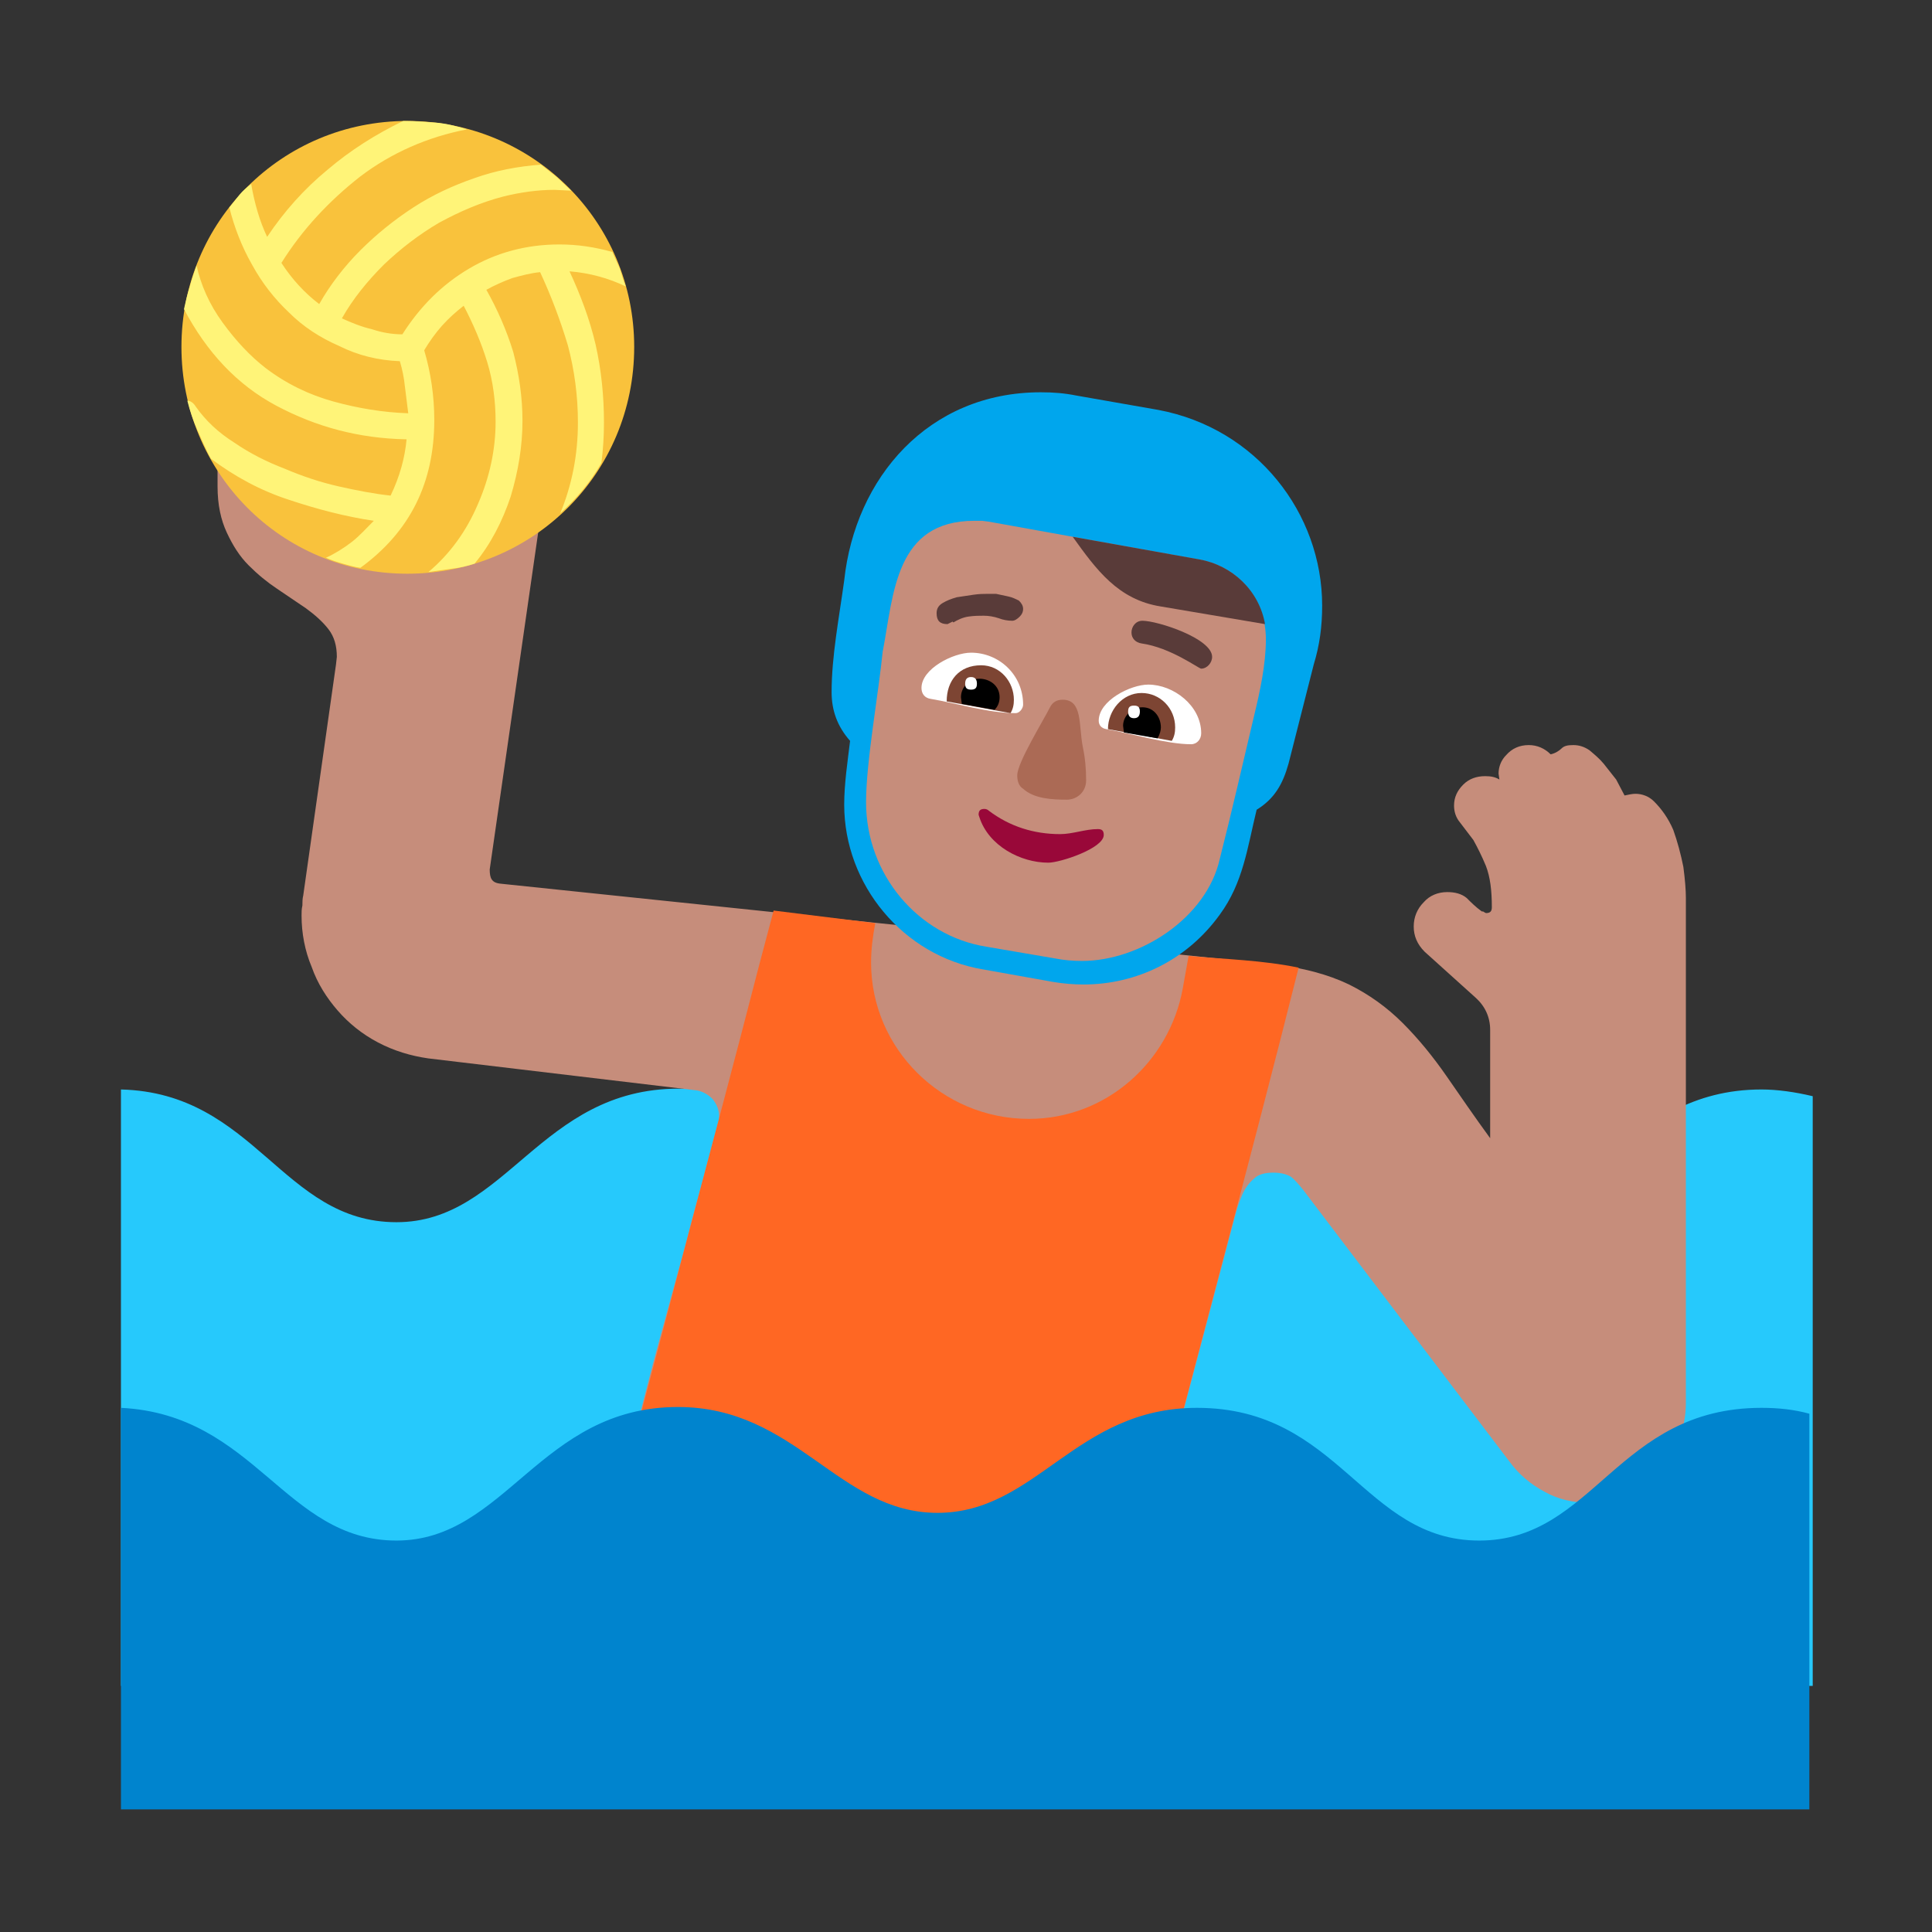 <svg version="1.1" xmlns="http://www.w3.org/2000/svg" viewBox="0 0 2300 2300"><rect x="0" y="0" width="2300" height="2300" fill="#333333" stroke="none"/><g transform="scale(1,-1) translate(-256, -1869)">
		<path d="M2414-138l0 702c-21 5-42 8-61 8-165 0-205-158-336-158-136 0-172 159-336 159-148 0-192-126-309-126-121 0-165 126-308 126-165 0-205-159-336-159-136 0-168 154-328 158l0-710 2014 0 z" fill="#26C9FC"/>
		<path d="M1581 2c10 0 19 3 27 9 8 6 13 14 16 24l103 389c2 8 5 16 8 23 3 7 8 14 14 19 5 5 13 7 23 7 9 0 16-2 21-5 5-4 9-9 14-15l246-324c11-15 25-27 42-36 16-9 34-13 53-13 16 0 31 3 45 10 14 6 26 15 37 26 10 11 18 23 24 38 6 14 9 29 9 45l0 601c0 9-1 22-3 37-3 15-7 30-12 44-6 14-14 25-23 34-6 6-14 9-22 9-4 0-8-1-13-2l-10 19-15 19c-5 6-11 11-17 16-6 4-12 6-19 6-7 0-11-1-14-4-3-3-8-6-13-7-7 7-16 11-26 11-11 0-20-4-27-12-6-6-9-14-9-22l1-7c-5 3-10 4-17 4-10 0-19-3-26-10-7-7-11-15-11-25 0-7 2-14 7-20l16-21c5-9 10-19 15-31 5-13 7-29 7-49 0-5-2-7-7-7l-2 1c-1 1-2 1-3 1-7 5-13 11-18 16-6 5-14 7-23 7-11 0-21-4-28-12-8-8-12-18-12-29 0-11 4-21 13-30l61-55c11-10 17-23 17-38l0-129c-19 26-36 51-52 74-16 23-33 44-52 63-19 19-40 34-64 46-25 12-55 20-90 24l-920 96c-11 1-13 7-13 17l62 431-386 54 0-29c0-22 4-40 11-55 7-15 15-28 26-39 11-11 22-20 34-28l34-23c11-8 20-16 27-25 7-9 10-20 10-33l-1-9-39-275c-1-4-1-8-1-12-1-4-1-8-1-12 0-21 4-42 12-61 7-20 18-37 31-52 13-15 29-28 48-38 19-10 39-16 60-19l319-38c7-1 14-5 19-10 5-6 8-13 8-20 0-4 0-7-1-8l-14-52c-7-27-16-58-25-94l-31-113c-11-40-20-77-29-111-9-34-17-63-22-86-6-24-9-37-9-40 0-10 4-18 11-25 7-7 15-10 24-10l565 0 z" fill="#C68D7B"/>
		<path d="M1546 697c63 0 123 29 162 83 28 38 33 80 44 125 21 13 31 30 38 55l30 118c7 23 10 45 10 70 0 110-78 211-195 233l-97 17c-15 3-28 4-43 4-134 0-221-102-234-224-6-44-15-90-15-133 0-22 7-41 22-58-3-25-7-51-7-76 0-95 70-180 165-196l84-15c12-2 24-3 36-3 z" fill="#00A6ED"/>
		<path d="M741 1186c149 0 270 119 270 270 0 149-120 269-270 269-149 0-269-119-269-269 0-149 118-270 269-270 z" fill="#F9C23C"/>
		<path d="M766 1188l28 4c9 1 18 3 27 6 19 23 33 50 43 80 9 30 14 60 14 90 0 28-4 55-11 82-8 26-19 51-32 74 9 5 20 10 31 14 11 3 22 6 33 7 13-28 24-57 33-87 8-30 12-61 12-92 0-38-7-74-21-108 19 17 36 37 49 60 2 16 3 32 3 48 0 31-3 62-10 93-7 30-18 59-31 87 24-2 46-8 67-18-3 7-5 14-7 21l-9 20c-21 6-42 9-63 9-40 0-76-10-108-29-32-19-58-45-79-78-12 0-24 2-36 6-13 3-25 8-36 13 13 23 30 44 50 64 20 19 42 36 66 50 24 13 49 24 76 31 20 5 41 8 61 8l20-1-17 16-19 15c-27-2-54-7-79-16-26-9-50-20-73-35-23-15-44-32-63-51-19-19-36-41-49-64-17 13-32 29-45 49 25 40 57 74 94 103 37 28 80 47 127 56-13 4-25 7-37 8-13 1-26 2-39 2-33-16-63-35-90-58-28-23-52-50-72-80-9 19-15 40-19 63-5-4-10-8-14-13l-12-15c6-24 15-47 27-68 12-22 27-41 44-57 17-17 37-30 60-40 22-11 46-17 72-18 3-10 5-20 6-30l4-32c-30 1-60 6-89 14-29 8-56 21-81 40-18 14-35 32-51 54-16 22-26 45-31 68-3-9-6-17-8-25-3-9-5-18-7-27 27-51 63-90 110-115 47-25 98-39 155-40-2-22-8-44-19-67-19 2-40 6-62 11-22 5-43 12-64 21-21 8-41 18-60 31-19 12-34 26-46 43-3 5-7 7-10 7 3-12 7-24 12-35 5-11 10-23 16-34 28-21 59-38 93-49 33-11 67-20 101-25-9-9-17-18-26-25-9-7-20-14-31-19 7-3 13-5 20-7 7-2 14-4 21-5 59 43 88 101 88 176 0 28-4 56-12 83 6 10 13 20 21 29 8 9 17 17 26 24 11-21 21-44 28-67 7-23 10-47 10-71 0-33-7-66-21-98-14-33-34-60-59-81 z" fill="#FFF478"/>
		<path d="M1581 2c21 0 38 14 43 33 60 231 119 447 178 682-43 9-88 10-131 14l-7-39c-16-87-91-155-183-155-104 0-188 84-188 186 0 16 2 31 5 47l-121 15-17-64c-50-195-179-673-179-684 0-19 16-35 35-35l565 0 z" fill="#FF6723"/>
		<path d="M1544 725c69 0 148 51 164 121 15 59 27 112 41 171 7 29 14 61 14 91 0 49-34 87-80 95l-250 45-8 1-9 0c-94 0-96-86-109-155l0 1c-5-51-20-133-20-181 0-86 62-159 143-172l82-14c10-2 21-3 32-3 z" fill="#C68D7B"/>
		<path d="M1384 1126l6 3 1-1c5 3 11 6 18 7 7 1 13 1 18 1 6 0 12-1 18-3 5-2 11-3 16-3 3 0 6 2 9 5 3 3 4 6 4 9 0 4-2 7-5 10-4 2-8 4-13 5l-14 3-12 0c-3 0-8 0-15-1l-20-3c-7-2-12-4-17-7-5-3-7-7-7-12 0-9 4-13 13-13 z M1686 1073c7 0 13 7 13 14 0 22-65 43-83 43-8 0-13-7-13-14 0-7 5-12 12-13 35-5 68-30 71-30 z" fill="#593B39"/>
		<path d="M1674 983c-29 0-72 13-101 18-6 1-9 5-9 10 0 24 38 43 59 43 30 0 63-25 63-58 0-7-5-13-12-13 z M1465 1020c5 0 9 6 9 10 0 36-29 62-62 62-21 0-59-19-59-42 0-7 4-12 11-13 30-5 69-17 101-17 z" fill="#FFFFFF"/>
		<path d="M1651 987l-76 14c0 22 17 43 40 43 22 0 40-18 40-41 0-6-1-11-4-16 z M1459 1020c3 5 4 10 4 16 0 21-16 41-39 41-26 0-41-18-41-43l76-14 z" fill="#7D4533"/>
		<path d="M1634 990l-40 7-1 8c0 12 11 22 23 22 14 0 22-12 22-24 0-3-1-8-4-13 z M1440 1024c4 4 6 9 6 15 0 14-12 22-24 22-12 0-22-10-22-22l1-8 39-7 z" fill="#000000"/>
		<path d="M1606 1014c5 0 7 3 7 8 0 5-2 7-7 7-5 0-7-2-7-7 0-5 2-8 7-8 z M1412 1048c5 0 7 2 7 7 0 5-2 8-7 8-5 0-7-3-7-8 0-5 2-7 7-7 z" fill="#FFFFFF"/>
		<path d="M1526 917c12 0 23 9 23 23 0 13-1 26-4 40-5 26 0 56-24 56-7 0-12-3-15-9-8-16-39-66-39-81 0-7 2-13 7-16 13-12 35-13 52-13 z" fill="#AB6A55"/>
		<path d="M1504 842c14 0 66 17 66 33 0 5-2 7-7 7-15 0-30-6-45-6-31 0-60 9-85 28-1 1-3 2-5 2-5 0-7-2-7-7l1-3c11-34 49-54 82-54 z" fill="#990839"/>
		<path d="M1762 1126c-7 40-39 70-78 77l-151 27c28-39 54-75 105-83l124-21 z" fill="#593B39"/>
		<path d="M2410-285l0 471c-18 5-37 7-57 7-172 0-199-158-336-158-138 0-166 158-336 158-145 0-191-125-309-125-118 0-168 126-309 126-164 0-205-159-335-159-133 0-168 150-328 158l0-478 2010 0 z" fill="#0084CE"/>
	</g></svg>
